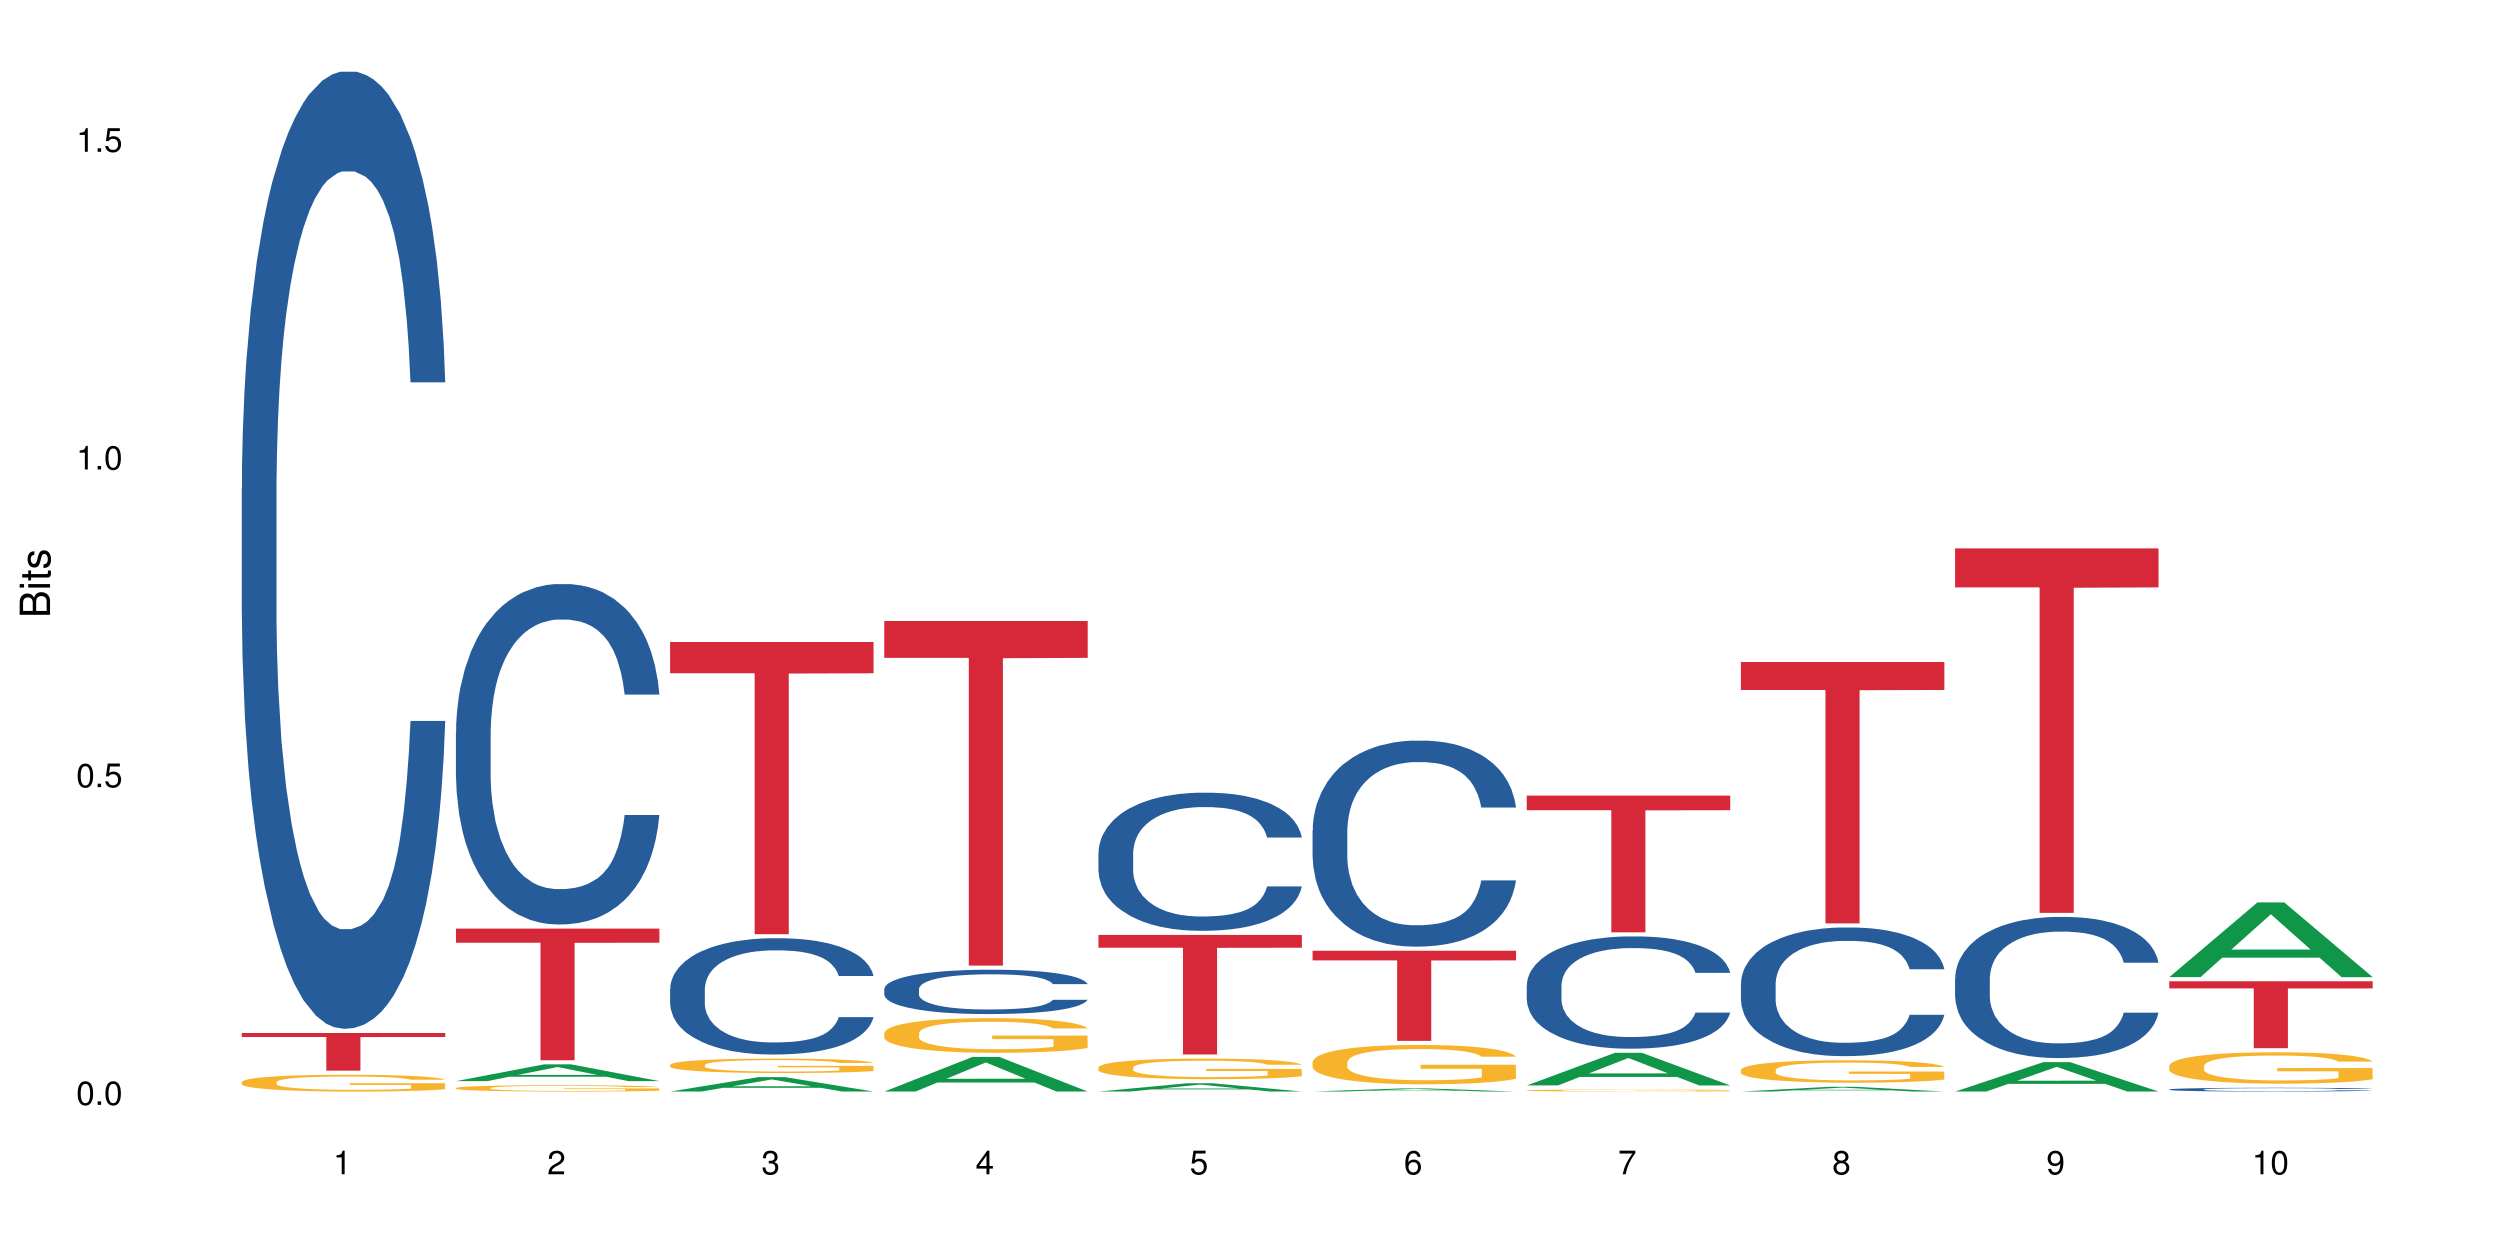 <?xml version="1.0" encoding="UTF-8"?>
<svg xmlns="http://www.w3.org/2000/svg" xmlns:xlink="http://www.w3.org/1999/xlink" width="720pt" height="360pt" viewBox="0 0 720 360" version="1.1">
<defs>
<g>
<symbol overflow="visible" id="glyph0-0">
<path style="stroke:none;" d=""/>
</symbol>
<symbol overflow="visible" id="glyph0-1">
<path style="stroke:none;" d="M 2.641 -6.797 C 2 -6.797 1.422 -6.531 1.078 -6.047 C 0.641 -5.453 0.406 -4.547 0.406 -3.297 C 0.406 -1 1.188 0.219 2.641 0.219 C 4.078 0.219 4.859 -1 4.859 -3.234 C 4.859 -4.562 4.656 -5.438 4.203 -6.047 C 3.844 -6.531 3.281 -6.797 2.641 -6.797 Z M 2.641 -6.047 C 3.547 -6.047 4 -5.125 4 -3.312 C 4 -1.375 3.562 -0.484 2.625 -0.484 C 1.734 -0.484 1.281 -1.422 1.281 -3.281 C 1.281 -5.141 1.734 -6.047 2.641 -6.047 Z M 2.641 -6.047 "/>
</symbol>
<symbol overflow="visible" id="glyph0-2">
<path style="stroke:none;" d="M 1.828 -1 L 0.828 -1 L 0.828 0 L 1.828 0 Z M 1.828 -1 "/>
</symbol>
<symbol overflow="visible" id="glyph0-3">
<path style="stroke:none;" d="M 4.562 -6.797 L 1.062 -6.797 L 0.547 -3.094 L 1.328 -3.094 C 1.719 -3.562 2.047 -3.734 2.578 -3.734 C 3.484 -3.734 4.062 -3.109 4.062 -2.094 C 4.062 -1.125 3.484 -0.531 2.578 -0.531 C 1.828 -0.531 1.375 -0.906 1.188 -1.672 L 0.328 -1.672 C 0.453 -1.109 0.547 -0.844 0.75 -0.594 C 1.125 -0.078 1.828 0.219 2.594 0.219 C 3.969 0.219 4.922 -0.781 4.922 -2.219 C 4.922 -3.562 4.031 -4.484 2.719 -4.484 C 2.25 -4.484 1.859 -4.359 1.469 -4.062 L 1.734 -5.969 L 4.562 -5.969 Z M 4.562 -6.797 "/>
</symbol>
<symbol overflow="visible" id="glyph0-4">
<path style="stroke:none;" d="M 2.484 -4.844 L 2.484 0 L 3.328 0 L 3.328 -6.797 L 2.766 -6.797 C 2.469 -5.75 2.281 -5.609 0.984 -5.453 L 0.984 -4.844 Z M 2.484 -4.844 "/>
</symbol>
<symbol overflow="visible" id="glyph0-5">
<path style="stroke:none;" d="M 4.859 -0.828 L 1.281 -0.828 C 1.359 -1.391 1.672 -1.75 2.5 -2.234 L 3.469 -2.75 C 4.406 -3.266 4.906 -3.969 4.906 -4.812 C 4.906 -5.375 4.672 -5.906 4.266 -6.266 C 3.859 -6.625 3.375 -6.797 2.719 -6.797 C 1.859 -6.797 1.219 -6.5 0.844 -5.922 C 0.609 -5.562 0.5 -5.125 0.484 -4.438 L 1.328 -4.438 C 1.359 -4.906 1.406 -5.188 1.531 -5.406 C 1.75 -5.812 2.188 -6.062 2.703 -6.062 C 3.469 -6.062 4.031 -5.516 4.031 -4.781 C 4.031 -4.25 3.719 -3.797 3.125 -3.438 L 2.234 -2.938 C 0.812 -2.141 0.406 -1.5 0.328 0 L 4.859 0 Z M 4.859 -0.828 "/>
</symbol>
<symbol overflow="visible" id="glyph0-6">
<path style="stroke:none;" d="M 2.125 -3.125 L 2.578 -3.125 C 3.516 -3.125 3.984 -2.703 3.984 -1.891 C 3.984 -1.031 3.469 -0.531 2.578 -0.531 C 1.656 -0.531 1.203 -0.984 1.156 -1.969 L 0.312 -1.969 C 0.344 -1.422 0.438 -1.078 0.609 -0.766 C 0.953 -0.109 1.625 0.219 2.547 0.219 C 3.953 0.219 4.859 -0.609 4.859 -1.906 C 4.859 -2.766 4.516 -3.25 3.703 -3.516 C 4.344 -3.766 4.656 -4.25 4.656 -4.938 C 4.656 -6.109 3.875 -6.797 2.578 -6.797 C 1.203 -6.797 0.484 -6.047 0.453 -4.609 L 1.297 -4.609 C 1.312 -5.016 1.344 -5.25 1.453 -5.453 C 1.641 -5.828 2.062 -6.062 2.594 -6.062 C 3.344 -6.062 3.797 -5.625 3.797 -4.906 C 3.797 -4.422 3.609 -4.141 3.25 -3.984 C 3.016 -3.891 2.719 -3.844 2.125 -3.844 Z M 2.125 -3.125 "/>
</symbol>
<symbol overflow="visible" id="glyph0-7">
<path style="stroke:none;" d="M 3.141 -1.625 L 3.141 0 L 3.984 0 L 3.984 -1.625 L 4.984 -1.625 L 4.984 -2.391 L 3.984 -2.391 L 3.984 -6.797 L 3.359 -6.797 L 0.266 -2.516 L 0.266 -1.625 Z M 3.141 -2.391 L 1 -2.391 L 3.141 -5.359 Z M 3.141 -2.391 "/>
</symbol>
<symbol overflow="visible" id="glyph0-8">
<path style="stroke:none;" d="M 4.781 -5.031 C 4.609 -6.141 3.891 -6.797 2.844 -6.797 C 2.094 -6.797 1.422 -6.438 1.031 -5.828 C 0.609 -5.172 0.406 -4.344 0.406 -3.094 C 0.406 -1.953 0.578 -1.234 0.984 -0.625 C 1.359 -0.078 1.953 0.219 2.703 0.219 C 3.984 0.219 4.922 -0.734 4.922 -2.078 C 4.922 -3.344 4.062 -4.234 2.844 -4.234 C 2.172 -4.234 1.641 -3.969 1.281 -3.469 C 1.281 -5.125 1.828 -6.047 2.797 -6.047 C 3.391 -6.047 3.797 -5.672 3.938 -5.031 Z M 2.734 -3.484 C 3.547 -3.484 4.062 -2.922 4.062 -2 C 4.062 -1.156 3.484 -0.531 2.703 -0.531 C 1.922 -0.531 1.328 -1.188 1.328 -2.047 C 1.328 -2.891 1.906 -3.484 2.734 -3.484 Z M 2.734 -3.484 "/>
</symbol>
<symbol overflow="visible" id="glyph0-9">
<path style="stroke:none;" d="M 4.984 -6.797 L 0.438 -6.797 L 0.438 -5.969 L 4.109 -5.969 C 2.5 -3.656 1.828 -2.234 1.328 0 L 2.219 0 C 2.594 -2.172 3.453 -4.047 4.984 -6.094 Z M 4.984 -6.797 "/>
</symbol>
<symbol overflow="visible" id="glyph0-10">
<path style="stroke:none;" d="M 3.75 -3.578 C 4.453 -4 4.688 -4.344 4.688 -4.984 C 4.688 -6.047 3.844 -6.797 2.641 -6.797 C 1.438 -6.797 0.594 -6.047 0.594 -4.984 C 0.594 -4.359 0.828 -4.016 1.516 -3.578 C 0.734 -3.203 0.359 -2.641 0.359 -1.891 C 0.359 -0.641 1.297 0.219 2.641 0.219 C 3.984 0.219 4.922 -0.641 4.922 -1.875 C 4.922 -2.641 4.531 -3.203 3.75 -3.578 Z M 2.641 -6.047 C 3.359 -6.047 3.812 -5.625 3.812 -4.969 C 3.812 -4.344 3.344 -3.922 2.641 -3.922 C 1.922 -3.922 1.453 -4.344 1.453 -4.984 C 1.453 -5.625 1.922 -6.047 2.641 -6.047 Z M 2.641 -3.203 C 3.484 -3.203 4.062 -2.672 4.062 -1.875 C 4.062 -1.062 3.484 -0.531 2.625 -0.531 C 1.797 -0.531 1.219 -1.078 1.219 -1.875 C 1.219 -2.672 1.797 -3.203 2.641 -3.203 Z M 2.641 -3.203 "/>
</symbol>
<symbol overflow="visible" id="glyph0-11">
<path style="stroke:none;" d="M 0.516 -1.547 C 0.672 -0.438 1.406 0.219 2.438 0.219 C 3.188 0.219 3.859 -0.141 4.266 -0.75 C 4.688 -1.406 4.891 -2.25 4.891 -3.484 C 4.891 -4.625 4.703 -5.359 4.312 -5.953 C 3.938 -6.5 3.344 -6.797 2.594 -6.797 C 1.297 -6.797 0.359 -5.844 0.359 -4.516 C 0.359 -3.25 1.234 -2.344 2.453 -2.344 C 3.094 -2.344 3.562 -2.578 4.016 -3.109 C 4 -1.453 3.469 -0.531 2.5 -0.531 C 1.906 -0.531 1.484 -0.906 1.359 -1.547 Z M 2.578 -6.062 C 3.375 -6.062 3.969 -5.406 3.969 -4.531 C 3.969 -3.688 3.375 -3.094 2.547 -3.094 C 1.734 -3.094 1.234 -3.672 1.234 -4.578 C 1.234 -5.438 1.797 -6.062 2.578 -6.062 Z M 2.578 -6.062 "/>
</symbol>
<symbol overflow="visible" id="glyph1-0">
<path style="stroke:none;" d=""/>
</symbol>
<symbol overflow="visible" id="glyph1-1">
<path style="stroke:none;" d="M 0 -0.953 L 0 -4.891 C 0 -5.719 -0.234 -6.344 -0.734 -6.797 C -1.188 -7.234 -1.812 -7.469 -2.5 -7.469 C -3.547 -7.469 -4.188 -7 -4.625 -5.875 C -4.984 -6.672 -5.641 -7.094 -6.531 -7.094 C -7.156 -7.094 -7.734 -6.859 -8.141 -6.391 C -8.562 -5.938 -8.75 -5.344 -8.75 -4.5 L -8.75 -0.953 Z M -4.984 -2.062 L -7.766 -2.062 L -7.766 -4.219 C -7.766 -4.844 -7.688 -5.203 -7.453 -5.5 C -7.219 -5.812 -6.859 -5.969 -6.375 -5.969 C -5.906 -5.969 -5.531 -5.812 -5.297 -5.5 C -5.062 -5.203 -4.984 -4.844 -4.984 -4.219 Z M -0.984 -2.062 L -4 -2.062 L -4 -4.781 C -4 -5.328 -3.859 -5.688 -3.578 -5.953 C -3.297 -6.219 -2.922 -6.359 -2.484 -6.359 C -2.062 -6.359 -1.688 -6.219 -1.406 -5.953 C -1.109 -5.688 -0.984 -5.328 -0.984 -4.781 Z M -0.984 -2.062 "/>
</symbol>
<symbol overflow="visible" id="glyph1-2">
<path style="stroke:none;" d="M -6.281 -1.797 L -6.281 -0.797 L 0 -0.797 L 0 -1.797 Z M -8.75 -1.797 L -8.75 -0.797 L -7.484 -0.797 L -7.484 -1.797 Z M -8.75 -1.797 "/>
</symbol>
<symbol overflow="visible" id="glyph1-3">
<path style="stroke:none;" d="M -6.281 -3.047 L -6.281 -2.016 L -8.016 -2.016 L -8.016 -1.016 L -6.281 -1.016 L -6.281 -0.172 L -5.469 -0.172 L -5.469 -1.016 L -0.719 -1.016 C -0.078 -1.016 0.281 -1.453 0.281 -2.234 C 0.281 -2.469 0.25 -2.719 0.188 -3.047 L -0.641 -3.047 C -0.609 -2.922 -0.594 -2.766 -0.594 -2.562 C -0.594 -2.141 -0.719 -2.016 -1.156 -2.016 L -5.469 -2.016 L -5.469 -3.047 Z M -6.281 -3.047 "/>
</symbol>
<symbol overflow="visible" id="glyph1-4">
<path style="stroke:none;" d="M -4.531 -5.25 C -5.766 -5.25 -6.469 -4.422 -6.469 -2.969 C -6.469 -1.516 -5.719 -0.562 -4.547 -0.562 C -3.562 -0.562 -3.094 -1.062 -2.734 -2.562 L -2.516 -3.484 C -2.344 -4.188 -2.094 -4.469 -1.625 -4.469 C -1.047 -4.469 -0.641 -3.875 -0.641 -3 C -0.641 -2.453 -0.797 -2 -1.062 -1.75 C -1.25 -1.594 -1.422 -1.531 -1.875 -1.469 L -1.875 -0.406 C -0.422 -0.453 0.281 -1.266 0.281 -2.922 C 0.281 -4.5 -0.5 -5.516 -1.719 -5.516 C -2.656 -5.516 -3.172 -4.984 -3.469 -3.734 L -3.703 -2.766 C -3.891 -1.953 -4.156 -1.609 -4.594 -1.609 C -5.172 -1.609 -5.547 -2.125 -5.547 -2.938 C -5.547 -3.75 -5.203 -4.172 -4.531 -4.203 Z M -4.531 -5.25 "/>
</symbol>
</g>
</defs>
<g id="surface1882">
<rect x="0" y="0" width="720" height="360" style="fill:rgb(100%,100%,100%);fill-opacity:1;stroke:none;"/>
<path style=" stroke:none;fill-rule:nonzero;fill:rgb(14.51%,36.078%,60%);fill-opacity:1;" d="M 69.629 140.602 L 69.699 140.348 L 69.699 134.301 L 69.914 124.727 L 70.414 112.633 L 70.914 104.316 L 72.203 89.449 L 73.988 75.09 L 75.848 64 L 77.203 57.449 L 78.418 52.41 L 81.207 43.09 L 82.992 38.301 L 84.922 34.016 L 87.281 29.734 L 88.996 27.215 L 92.852 23.184 L 95.711 21.418 L 97.926 20.664 L 102.715 20.664 L 105.574 21.672 L 107.645 22.93 L 109.93 24.945 L 111.859 27.215 L 115.219 32.758 L 118.219 39.812 L 119.578 43.844 L 121.723 51.656 L 123.367 59.215 L 124.508 65.766 L 125.797 75.09 L 126.938 86.426 L 127.797 99.277 L 128.223 110.113 L 118.219 110.113 L 117.719 100.031 L 117.148 92.223 L 116.078 81.891 L 115.004 74.586 L 113.504 67.277 L 112.148 62.488 L 110.289 57.703 L 108.645 54.68 L 106.93 52.41 L 105.285 50.898 L 102.141 49.387 L 98.5 49.387 L 97.141 49.891 L 94.355 51.906 L 92.852 53.672 L 90.711 57.199 L 89.207 60.473 L 87.422 65.512 L 86.207 69.797 L 84.707 76.348 L 83.637 82.145 L 82.422 90.457 L 81.707 96.758 L 81.062 103.812 L 80.492 112.129 L 80.062 120.945 L 79.777 130.27 L 79.633 139.34 L 79.633 178.395 L 79.777 187.465 L 80.133 198.047 L 81.062 213.418 L 82.422 226.773 L 83.992 237.355 L 85.492 244.914 L 86.352 248.441 L 87.492 252.473 L 89.281 257.512 L 91.852 262.551 L 93.352 264.566 L 95.641 266.586 L 97.996 267.594 L 101.141 267.594 L 103.93 266.586 L 105.785 265.324 L 107.715 263.309 L 110.359 259.023 L 112.004 254.992 L 113.434 250.207 L 114.504 245.418 L 115.219 241.387 L 116.293 233.578 L 117.148 225.008 L 117.793 216.191 L 118.219 207.625 L 128.223 207.625 L 127.797 217.703 L 127.152 227.527 L 126.508 234.836 L 125.508 243.656 L 124.367 251.465 L 122.723 260.285 L 121.363 266.082 L 119.578 272.379 L 117.934 277.168 L 116.148 281.449 L 113.504 286.488 L 111.789 289.008 L 109.93 291.277 L 107.715 293.293 L 104.93 295.055 L 101.93 296.062 L 99.141 296.316 L 96.141 295.812 L 93.926 294.805 L 90.996 292.535 L 87.352 288 L 84.707 283.215 L 82.633 278.426 L 80.848 273.387 L 78.848 266.586 L 76.273 255.496 L 74.703 246.93 L 73.633 239.875 L 72.418 230.047 L 71.559 221.23 L 70.559 207.121 L 69.844 189.23 L 69.629 175.371 Z M 69.629 140.602 "/>
<path style=" stroke:none;fill-rule:nonzero;fill:rgb(96.863%,70.196%,16.863%);fill-opacity:1;" d="M 69.629 311.605 L 69.699 311.602 L 69.699 311.512 L 69.988 311.312 L 70.703 311.039 L 71.629 310.812 L 72.629 310.637 L 73.273 310.543 L 74.344 310.41 L 75.273 310.312 L 77.633 310.117 L 80.633 309.93 L 82.277 309.852 L 84.137 309.773 L 86.777 309.691 L 87.992 309.66 L 91.711 309.59 L 95.926 309.547 L 100.57 309.531 L 102.715 309.535 L 105.645 309.555 L 109.645 309.602 L 111.934 309.648 L 113.719 309.691 L 115.578 309.75 L 117.863 309.836 L 120.008 309.941 L 121.723 310.051 L 123.438 310.184 L 124.867 310.324 L 126.082 310.477 L 127.152 310.664 L 127.797 310.816 L 128.223 310.973 L 118.293 310.973 L 117.719 310.816 L 117.078 310.699 L 116.004 310.555 L 114.934 310.445 L 113.863 310.363 L 111.859 310.246 L 110.145 310.176 L 108.004 310.117 L 105.93 310.074 L 103.57 310.051 L 102.141 310.039 L 98.355 310.039 L 94.926 310.07 L 92.926 310.105 L 91.496 310.141 L 89.496 310.207 L 88.281 310.262 L 87.566 310.297 L 85.422 310.434 L 83.992 310.559 L 83.207 310.641 L 82.207 310.773 L 81.492 310.895 L 80.707 311.07 L 80.277 311.203 L 79.703 311.504 L 79.633 312.297 L 79.848 312.465 L 80.277 312.648 L 80.848 312.805 L 81.707 312.973 L 82.562 313.102 L 84.062 313.273 L 85.352 313.391 L 86.352 313.465 L 88.281 313.586 L 89.066 313.625 L 90.922 313.703 L 92.852 313.766 L 95.211 313.816 L 96.996 313.844 L 99.855 313.867 L 103.5 313.867 L 107.789 313.84 L 110.504 313.805 L 112.359 313.77 L 113.574 313.738 L 115.078 313.691 L 116.148 313.645 L 117.148 313.598 L 118.363 313.523 L 118.363 312.465 L 100.715 312.461 L 100.715 311.969 L 128.152 311.961 L 128.223 313.691 L 126.723 313.809 L 124.867 313.926 L 123.078 314.012 L 121.223 314.086 L 118.578 314.172 L 116.434 314.227 L 113.148 314.285 L 110.145 314.328 L 107 314.352 L 104.215 314.367 L 100.93 314.371 L 97.996 314.363 L 94.855 314.336 L 92.352 314.301 L 90.066 314.254 L 87.781 314.199 L 84.922 314.105 L 83.062 314.031 L 81.133 313.938 L 79.203 313.828 L 77.488 313.707 L 76.348 313.613 L 75.203 313.508 L 73.988 313.375 L 72.844 313.227 L 71.988 313.09 L 71.203 312.934 L 70.629 312.789 L 70.059 312.59 L 69.773 312.43 L 69.629 312.293 Z M 69.629 311.605 "/>
<path style=" stroke:none;fill-rule:nonzero;fill:rgb(83.922%,15.686%,22.353%);fill-opacity:1;" d="M 69.629 297.496 L 128.223 297.496 L 128.223 298.656 L 103.805 298.668 L 103.805 308.352 L 93.98 308.352 L 93.98 298.68 L 93.836 298.656 L 69.629 298.656 Z M 69.629 297.496 "/>
<path style=" stroke:none;fill-rule:nonzero;fill:rgb(6.275%,58.824%,28.235%);fill-opacity:1;" d="M 131.309 311.359 L 131.371 311.355 L 156.727 306.531 L 164.426 306.531 L 189.902 311.363 L 180.953 311.363 L 174.566 310.102 L 146.582 310.102 L 140.324 311.359 L 131.309 311.359 L 149.273 309.582 L 172 309.574 L 160.668 307.32 L 160.543 307.316 L 160.418 307.328 L 149.211 309.574 L 149.273 309.582 Z M 131.309 311.359 "/>
<path style=" stroke:none;fill-rule:nonzero;fill:rgb(14.51%,36.078%,60%);fill-opacity:1;" d="M 131.309 210.883 L 131.379 210.793 L 131.379 208.641 L 131.594 205.234 L 132.094 200.934 L 132.594 197.977 L 133.883 192.691 L 135.668 187.582 L 137.523 183.637 L 138.883 181.309 L 140.098 179.516 L 142.883 176.199 L 144.672 174.496 L 146.602 172.973 L 148.957 171.449 L 150.672 170.555 L 154.531 169.121 L 157.391 168.492 L 159.605 168.223 L 164.395 168.223 L 167.25 168.582 L 169.324 169.031 L 171.609 169.746 L 173.539 170.555 L 176.898 172.527 L 179.898 175.035 L 181.258 176.469 L 183.402 179.246 L 185.043 181.938 L 186.188 184.266 L 187.473 187.582 L 188.617 191.613 L 189.477 196.184 L 189.902 200.039 L 179.898 200.039 L 179.398 196.453 L 178.828 193.676 L 177.758 190 L 176.684 187.402 L 175.184 184.805 L 173.824 183.102 L 171.969 181.398 L 170.324 180.324 L 168.609 179.516 L 166.965 178.977 L 163.82 178.441 L 160.176 178.441 L 158.82 178.621 L 156.031 179.336 L 154.531 179.965 L 152.387 181.219 L 150.887 182.383 L 149.102 184.176 L 147.887 185.699 L 146.387 188.031 L 145.312 190.09 L 144.098 193.047 L 143.387 195.289 L 142.742 197.797 L 142.172 200.754 L 141.742 203.891 L 141.457 207.207 L 141.312 210.434 L 141.312 224.324 L 141.457 227.551 L 141.812 231.312 L 142.742 236.781 L 144.098 241.531 L 145.672 245.293 L 147.172 247.984 L 148.031 249.238 L 149.172 250.672 L 150.961 252.465 L 153.531 254.254 L 155.031 254.973 L 157.32 255.691 L 159.676 256.047 L 162.82 256.047 L 165.609 255.691 L 167.465 255.242 L 169.395 254.523 L 172.039 253 L 173.684 251.566 L 175.113 249.863 L 176.184 248.16 L 176.898 246.727 L 177.969 243.949 L 178.828 240.902 L 179.473 237.766 L 179.898 234.719 L 189.902 234.719 L 189.477 238.305 L 188.832 241.801 L 188.188 244.398 L 187.188 247.535 L 186.047 250.312 L 184.402 253.449 L 183.043 255.512 L 181.258 257.75 L 179.613 259.453 L 177.828 260.977 L 175.184 262.77 L 173.469 263.664 L 171.609 264.473 L 169.395 265.188 L 166.609 265.816 L 163.605 266.176 L 160.82 266.266 L 157.82 266.086 L 155.605 265.727 L 152.676 264.922 L 149.031 263.309 L 146.387 261.605 L 144.312 259.902 L 142.527 258.109 L 140.527 255.691 L 137.953 251.746 L 136.383 248.699 L 135.309 246.191 L 134.094 242.695 L 133.238 239.559 L 132.238 234.539 L 131.523 228.176 L 131.309 223.25 Z M 131.309 210.883 "/>
<path style=" stroke:none;fill-rule:nonzero;fill:rgb(96.863%,70.196%,16.863%);fill-opacity:1;" d="M 131.309 313.324 L 131.379 313.324 L 131.379 313.293 L 131.664 313.215 L 132.379 313.113 L 133.309 313.027 L 134.309 312.961 L 134.953 312.926 L 136.023 312.875 L 136.953 312.84 L 139.312 312.766 L 142.312 312.695 L 143.957 312.664 L 145.812 312.637 L 148.457 312.605 L 149.672 312.594 L 153.391 312.566 L 157.605 312.547 L 162.25 312.543 L 164.395 312.547 L 167.324 312.551 L 171.324 312.57 L 173.613 312.586 L 175.398 312.605 L 177.254 312.625 L 179.543 312.66 L 181.688 312.699 L 183.402 312.738 L 185.117 312.789 L 186.547 312.844 L 187.762 312.902 L 188.832 312.973 L 189.477 313.027 L 189.902 313.086 L 179.973 313.086 L 179.398 313.027 L 178.758 312.984 L 177.684 312.93 L 176.613 312.891 L 175.539 312.855 L 173.539 312.812 L 171.824 312.789 L 169.68 312.766 L 167.609 312.75 L 165.25 312.738 L 163.82 312.734 L 160.035 312.734 L 156.605 312.746 L 154.605 312.762 L 153.176 312.773 L 151.172 312.801 L 149.957 312.82 L 149.246 312.832 L 147.102 312.883 L 145.672 312.93 L 144.887 312.961 L 143.887 313.012 L 143.172 313.059 L 142.383 313.125 L 141.957 313.176 L 141.383 313.289 L 141.312 313.59 L 141.527 313.652 L 141.957 313.719 L 142.527 313.781 L 143.387 313.844 L 144.242 313.891 L 145.742 313.957 L 147.027 314 L 148.031 314.027 L 149.957 314.074 L 150.746 314.09 L 152.602 314.117 L 154.531 314.141 L 156.891 314.16 L 158.676 314.172 L 161.535 314.18 L 165.18 314.18 L 169.469 314.172 L 172.184 314.156 L 174.039 314.145 L 175.254 314.133 L 176.754 314.113 L 177.828 314.098 L 178.828 314.078 L 180.043 314.051 L 180.043 313.652 L 162.391 313.648 L 162.391 313.465 L 189.832 313.461 L 189.902 314.113 L 188.402 314.16 L 186.547 314.203 L 184.758 314.234 L 182.902 314.266 L 180.258 314.297 L 178.113 314.316 L 174.824 314.34 L 171.824 314.355 L 168.68 314.363 L 165.895 314.367 L 162.605 314.371 L 159.676 314.367 L 156.531 314.355 L 154.031 314.344 L 151.746 314.328 L 149.457 314.305 L 146.602 314.27 L 144.742 314.242 L 142.812 314.207 L 140.883 314.164 L 139.168 314.121 L 138.027 314.086 L 136.883 314.047 L 135.668 313.996 L 134.523 313.938 L 133.668 313.887 L 132.879 313.828 L 132.309 313.773 L 131.738 313.699 L 131.453 313.637 L 131.309 313.586 Z M 131.309 313.324 "/>
<path style=" stroke:none;fill-rule:nonzero;fill:rgb(83.922%,15.686%,22.353%);fill-opacity:1;" d="M 131.309 267.445 L 189.902 267.445 L 189.902 271.5 L 165.484 271.535 L 165.484 305.352 L 155.656 305.352 L 155.656 271.574 L 155.516 271.5 L 131.309 271.5 Z M 131.309 267.445 "/>
<path style=" stroke:none;fill-rule:nonzero;fill:rgb(6.275%,58.824%,28.235%);fill-opacity:1;" d="M 192.988 314.367 L 193.051 314.363 L 218.402 310.219 L 226.105 310.219 L 251.582 314.371 L 242.629 314.371 L 236.246 313.285 L 208.262 313.285 L 202.004 314.367 L 192.988 314.367 L 210.953 312.84 L 233.68 312.836 L 222.348 310.895 L 222.223 310.891 L 222.098 310.902 L 210.891 312.836 L 210.953 312.84 Z M 192.988 314.367 "/>
<path style=" stroke:none;fill-rule:nonzero;fill:rgb(14.51%,36.078%,60%);fill-opacity:1;" d="M 192.988 284.789 L 193.059 284.762 L 193.059 284.027 L 193.273 282.863 L 193.773 281.395 L 194.273 280.383 L 195.559 278.578 L 197.348 276.832 L 199.203 275.488 L 200.562 274.691 L 201.777 274.078 L 204.562 272.945 L 206.352 272.363 L 208.281 271.844 L 210.637 271.324 L 212.352 271.02 L 216.211 270.527 L 219.07 270.312 L 221.285 270.223 L 226.074 270.223 L 228.93 270.344 L 231.004 270.496 L 233.289 270.742 L 235.219 271.02 L 238.578 271.691 L 241.578 272.547 L 242.938 273.039 L 245.082 273.988 L 246.723 274.906 L 247.867 275.699 L 249.152 276.832 L 250.297 278.211 L 251.152 279.77 L 251.582 281.086 L 241.578 281.086 L 241.078 279.863 L 240.508 278.914 L 239.434 277.66 L 238.363 276.773 L 236.863 275.883 L 235.504 275.305 L 233.648 274.723 L 232.004 274.355 L 230.289 274.078 L 228.645 273.895 L 225.5 273.711 L 221.855 273.711 L 220.5 273.773 L 217.711 274.016 L 216.211 274.23 L 214.066 274.66 L 212.566 275.059 L 210.781 275.672 L 209.566 276.191 L 208.066 276.984 L 206.992 277.691 L 205.777 278.699 L 205.062 279.465 L 204.422 280.32 L 203.848 281.332 L 203.422 282.402 L 203.133 283.535 L 202.992 284.637 L 202.992 289.383 L 203.133 290.484 L 203.492 291.77 L 204.422 293.637 L 205.777 295.258 L 207.352 296.543 L 208.852 297.461 L 209.707 297.891 L 210.852 298.379 L 212.637 298.992 L 215.211 299.605 L 216.711 299.848 L 219 300.094 L 221.355 300.215 L 224.5 300.215 L 227.289 300.094 L 229.145 299.941 L 231.074 299.695 L 233.719 299.176 L 235.363 298.688 L 236.793 298.105 L 237.863 297.523 L 238.578 297.031 L 239.648 296.086 L 240.508 295.043 L 241.148 293.973 L 241.578 292.934 L 251.582 292.934 L 251.152 294.156 L 250.512 295.352 L 249.867 296.238 L 248.867 297.309 L 247.723 298.258 L 246.082 299.328 L 244.723 300.031 L 242.938 300.797 L 241.293 301.379 L 239.508 301.898 L 236.863 302.512 L 235.148 302.816 L 233.289 303.094 L 231.074 303.34 L 228.289 303.551 L 225.285 303.676 L 222.5 303.707 L 219.5 303.645 L 217.285 303.523 L 214.352 303.246 L 210.711 302.695 L 208.066 302.113 L 205.992 301.531 L 204.207 300.922 L 202.207 300.094 L 199.633 298.746 L 198.062 297.707 L 196.988 296.848 L 195.773 295.656 L 194.918 294.586 L 193.918 292.871 L 193.203 290.699 L 192.988 289.016 Z M 192.988 284.789 "/>
<path style=" stroke:none;fill-rule:nonzero;fill:rgb(96.863%,70.196%,16.863%);fill-opacity:1;" d="M 192.988 306.664 L 193.059 306.66 L 193.059 306.586 L 193.344 306.414 L 194.059 306.18 L 194.988 305.984 L 195.988 305.832 L 196.633 305.754 L 197.703 305.641 L 198.633 305.555 L 200.992 305.387 L 203.992 305.227 L 205.637 305.156 L 207.492 305.094 L 210.137 305.02 L 211.352 304.996 L 215.066 304.934 L 219.285 304.895 L 223.93 304.887 L 226.074 304.887 L 229.004 304.902 L 233.004 304.945 L 235.289 304.984 L 237.078 305.02 L 238.934 305.07 L 241.223 305.148 L 243.367 305.238 L 245.082 305.328 L 246.797 305.441 L 248.223 305.562 L 249.438 305.695 L 250.512 305.855 L 251.152 305.988 L 251.582 306.121 L 241.648 306.121 L 241.078 305.988 L 240.434 305.887 L 239.363 305.762 L 238.293 305.672 L 237.219 305.598 L 235.219 305.5 L 233.504 305.438 L 231.359 305.387 L 229.289 305.352 L 226.93 305.328 L 225.5 305.32 L 221.715 305.32 L 218.285 305.348 L 216.281 305.379 L 214.855 305.41 L 212.852 305.465 L 211.637 305.512 L 210.922 305.539 L 208.781 305.66 L 207.352 305.766 L 206.566 305.836 L 205.562 305.949 L 204.852 306.055 L 204.062 306.203 L 203.637 306.32 L 203.062 306.578 L 202.992 307.258 L 203.207 307.402 L 203.637 307.559 L 204.207 307.695 L 205.062 307.84 L 205.922 307.949 L 207.422 308.098 L 208.707 308.195 L 209.707 308.262 L 211.637 308.363 L 212.426 308.398 L 214.281 308.465 L 216.211 308.52 L 218.57 308.562 L 220.355 308.586 L 223.215 308.605 L 226.859 308.605 L 231.145 308.582 L 233.863 308.551 L 235.719 308.523 L 236.934 308.496 L 238.434 308.453 L 239.508 308.414 L 240.508 308.375 L 241.723 308.309 L 241.723 307.402 L 224.07 307.398 L 224.07 306.977 L 251.512 306.973 L 251.582 308.453 L 250.082 308.555 L 248.223 308.656 L 246.438 308.73 L 244.578 308.797 L 241.938 308.867 L 239.793 308.914 L 236.504 308.965 L 233.504 309 L 230.359 309.023 L 227.574 309.035 L 224.285 309.039 L 221.355 309.031 L 218.211 309.008 L 215.711 308.977 L 213.426 308.938 L 211.137 308.891 L 208.281 308.809 L 206.422 308.746 L 204.492 308.668 L 202.562 308.57 L 200.848 308.469 L 199.703 308.391 L 198.562 308.297 L 197.348 308.184 L 196.203 308.055 L 195.348 307.938 L 194.559 307.805 L 193.988 307.68 L 193.418 307.508 L 193.129 307.371 L 192.988 307.254 Z M 192.988 306.664 "/>
<path style=" stroke:none;fill-rule:nonzero;fill:rgb(83.922%,15.686%,22.353%);fill-opacity:1;" d="M 192.988 184.898 L 251.582 184.898 L 251.582 193.906 L 227.164 193.984 L 227.164 269.043 L 217.336 269.043 L 217.336 194.062 L 217.195 193.906 L 192.988 193.906 Z M 192.988 184.898 "/>
<path style=" stroke:none;fill-rule:nonzero;fill:rgb(6.275%,58.824%,28.235%);fill-opacity:1;" d="M 254.668 314.359 L 254.73 314.352 L 280.082 304.391 L 287.781 304.391 L 313.262 314.371 L 304.309 314.371 L 297.926 311.766 L 269.941 311.766 L 263.68 314.359 L 254.668 314.359 L 272.633 310.688 L 295.359 310.68 L 284.027 306.02 L 283.902 306.012 L 283.777 306.039 L 272.57 310.68 L 272.633 310.688 Z M 254.668 314.359 "/>
<path style=" stroke:none;fill-rule:nonzero;fill:rgb(14.51%,36.078%,60%);fill-opacity:1;" d="M 254.668 284.836 L 254.738 284.824 L 254.738 284.547 L 254.953 284.102 L 255.453 283.543 L 255.953 283.156 L 257.238 282.469 L 259.027 281.801 L 260.883 281.289 L 262.242 280.984 L 263.457 280.754 L 266.242 280.32 L 268.031 280.098 L 269.957 279.898 L 272.316 279.703 L 274.031 279.586 L 277.891 279.398 L 280.75 279.316 L 282.965 279.281 L 287.75 279.281 L 290.609 279.328 L 292.684 279.387 L 294.969 279.48 L 296.898 279.586 L 300.258 279.84 L 303.258 280.168 L 304.617 280.355 L 306.758 280.719 L 308.402 281.066 L 309.547 281.371 L 310.832 281.801 L 311.977 282.328 L 312.832 282.922 L 313.262 283.426 L 303.258 283.426 L 302.758 282.957 L 302.188 282.598 L 301.113 282.117 L 300.043 281.781 L 298.543 281.441 L 297.184 281.219 L 295.328 280.996 L 293.684 280.855 L 291.969 280.754 L 290.324 280.684 L 287.18 280.613 L 283.535 280.613 L 282.18 280.637 L 279.391 280.73 L 277.891 280.809 L 275.746 280.973 L 274.246 281.125 L 272.461 281.359 L 271.246 281.559 L 269.746 281.859 L 268.672 282.129 L 267.457 282.516 L 266.742 282.805 L 266.102 283.133 L 265.527 283.52 L 265.102 283.926 L 264.812 284.359 L 264.672 284.777 L 264.672 286.59 L 264.812 287.008 L 265.172 287.5 L 266.102 288.211 L 267.457 288.828 L 269.031 289.32 L 270.531 289.672 L 271.387 289.832 L 272.531 290.02 L 274.316 290.254 L 276.891 290.488 L 278.391 290.582 L 280.676 290.676 L 283.035 290.719 L 286.18 290.719 L 288.965 290.676 L 290.824 290.617 L 292.754 290.523 L 295.398 290.324 L 297.043 290.137 L 298.469 289.914 L 299.543 289.695 L 300.258 289.508 L 301.328 289.145 L 302.188 288.746 L 302.828 288.34 L 303.258 287.941 L 313.262 287.941 L 312.832 288.41 L 312.191 288.863 L 311.547 289.203 L 310.547 289.613 L 309.402 289.973 L 307.762 290.383 L 306.402 290.652 L 304.617 290.941 L 302.973 291.164 L 301.188 291.363 L 298.543 291.598 L 296.828 291.711 L 294.969 291.816 L 292.754 291.91 L 289.969 291.992 L 286.965 292.039 L 284.18 292.051 L 281.176 292.027 L 278.961 291.98 L 276.031 291.875 L 272.387 291.668 L 269.746 291.445 L 267.672 291.223 L 265.887 290.988 L 263.887 290.676 L 261.312 290.16 L 259.742 289.762 L 258.668 289.438 L 257.453 288.98 L 256.598 288.574 L 255.598 287.918 L 254.883 287.09 L 254.668 286.449 Z M 254.668 284.836 "/>
<path style=" stroke:none;fill-rule:nonzero;fill:rgb(96.863%,70.196%,16.863%);fill-opacity:1;" d="M 254.668 297.504 L 254.738 297.496 L 254.738 297.312 L 255.023 296.902 L 255.738 296.34 L 256.668 295.875 L 257.668 295.508 L 258.312 295.316 L 259.383 295.043 L 260.312 294.844 L 262.672 294.434 L 265.672 294.051 L 267.316 293.887 L 269.172 293.73 L 271.816 293.559 L 273.031 293.496 L 276.746 293.348 L 280.965 293.258 L 285.609 293.23 L 287.75 293.238 L 290.68 293.277 L 294.684 293.375 L 296.969 293.469 L 298.758 293.559 L 300.613 293.676 L 302.902 293.859 L 305.043 294.078 L 306.758 294.297 L 308.473 294.57 L 309.902 294.863 L 311.117 295.18 L 312.191 295.562 L 312.832 295.883 L 313.262 296.203 L 303.328 296.203 L 302.758 295.883 L 302.113 295.637 L 301.043 295.336 L 299.973 295.117 L 298.898 294.945 L 296.898 294.707 L 295.184 294.562 L 293.039 294.434 L 290.969 294.352 L 288.609 294.297 L 287.18 294.277 L 283.395 294.277 L 279.961 294.344 L 277.961 294.414 L 276.531 294.488 L 274.531 294.625 L 273.316 294.734 L 272.602 294.809 L 270.457 295.09 L 269.031 295.344 L 268.242 295.52 L 267.242 295.793 L 266.527 296.039 L 265.742 296.402 L 265.312 296.676 L 264.742 297.297 L 264.672 298.938 L 264.887 299.281 L 265.312 299.656 L 265.887 299.984 L 266.742 300.332 L 267.602 300.594 L 269.102 300.949 L 270.387 301.188 L 271.387 301.344 L 273.316 301.59 L 274.102 301.672 L 275.961 301.836 L 277.891 301.961 L 280.25 302.07 L 282.035 302.125 L 284.895 302.172 L 288.539 302.172 L 292.824 302.117 L 295.539 302.043 L 297.398 301.973 L 298.613 301.906 L 300.113 301.809 L 301.188 301.715 L 302.188 301.617 L 303.402 301.461 L 303.402 299.281 L 285.75 299.273 L 285.75 298.254 L 313.191 298.242 L 313.262 301.809 L 311.762 302.055 L 309.902 302.289 L 308.117 302.473 L 306.258 302.629 L 303.617 302.801 L 301.473 302.91 L 298.184 303.039 L 295.184 303.121 L 292.039 303.176 L 289.254 303.203 L 285.965 303.211 L 283.035 303.191 L 279.891 303.137 L 277.391 303.066 L 275.105 302.973 L 272.816 302.855 L 269.957 302.664 L 268.102 302.508 L 266.172 302.316 L 264.242 302.09 L 262.527 301.844 L 261.383 301.652 L 260.242 301.434 L 259.027 301.16 L 257.883 300.852 L 257.023 300.566 L 256.238 300.25 L 255.668 299.949 L 255.094 299.539 L 254.809 299.211 L 254.668 298.926 Z M 254.668 297.504 "/>
<path style=" stroke:none;fill-rule:nonzero;fill:rgb(83.922%,15.686%,22.353%);fill-opacity:1;" d="M 254.668 178.844 L 313.262 178.844 L 313.262 189.469 L 288.84 189.562 L 288.84 278.102 L 279.016 278.102 L 279.016 189.656 L 278.875 189.469 L 254.668 189.469 Z M 254.668 178.844 "/>
<path style=" stroke:none;fill-rule:nonzero;fill:rgb(6.275%,58.824%,28.235%);fill-opacity:1;" d="M 316.348 314.367 L 316.41 314.367 L 341.762 311.988 L 349.461 311.988 L 374.941 314.371 L 365.988 314.371 L 359.605 313.75 L 331.621 313.75 L 325.359 314.367 L 316.348 314.367 L 334.312 313.492 L 357.039 313.488 L 345.707 312.379 L 345.582 312.375 L 345.457 312.383 L 334.25 313.488 L 334.312 313.492 Z M 316.348 314.367 "/>
<path style=" stroke:none;fill-rule:nonzero;fill:rgb(14.51%,36.078%,60%);fill-opacity:1;" d="M 316.348 245.617 L 316.418 245.582 L 316.418 244.707 L 316.633 243.328 L 317.133 241.582 L 317.633 240.383 L 318.918 238.238 L 320.703 236.164 L 322.562 234.566 L 323.922 233.621 L 325.137 232.895 L 327.922 231.547 L 329.707 230.859 L 331.637 230.238 L 333.996 229.621 L 335.711 229.258 L 339.57 228.676 L 342.43 228.422 L 344.645 228.312 L 349.43 228.312 L 352.289 228.457 L 354.363 228.641 L 356.648 228.93 L 358.578 229.258 L 361.938 230.059 L 364.938 231.078 L 366.293 231.656 L 368.438 232.785 L 370.082 233.875 L 371.227 234.82 L 372.512 236.164 L 373.656 237.801 L 374.512 239.656 L 374.941 241.219 L 364.938 241.219 L 364.438 239.766 L 363.867 238.637 L 362.793 237.148 L 361.723 236.094 L 360.223 235.039 L 358.863 234.348 L 357.004 233.656 L 355.363 233.223 L 353.648 232.895 L 352.004 232.676 L 348.859 232.457 L 345.215 232.457 L 343.855 232.531 L 341.07 232.82 L 339.57 233.074 L 337.426 233.586 L 335.926 234.059 L 334.141 234.785 L 332.926 235.402 L 331.422 236.348 L 330.352 237.184 L 329.137 238.383 L 328.422 239.293 L 327.777 240.309 L 327.207 241.508 L 326.777 242.781 L 326.492 244.125 L 326.352 245.434 L 326.352 251.07 L 326.492 252.379 L 326.852 253.906 L 327.777 256.121 L 329.137 258.051 L 330.707 259.574 L 332.211 260.668 L 333.066 261.176 L 334.211 261.758 L 335.996 262.484 L 338.57 263.211 L 340.07 263.5 L 342.355 263.793 L 344.715 263.938 L 347.859 263.938 L 350.645 263.793 L 352.504 263.609 L 354.434 263.32 L 357.078 262.703 L 358.719 262.121 L 360.148 261.43 L 361.223 260.738 L 361.938 260.156 L 363.008 259.031 L 363.867 257.793 L 364.508 256.523 L 364.938 255.285 L 374.941 255.285 L 374.512 256.738 L 373.871 258.156 L 373.227 259.211 L 372.227 260.484 L 371.082 261.609 L 369.438 262.883 L 368.082 263.719 L 366.293 264.629 L 364.652 265.32 L 362.863 265.938 L 360.223 266.664 L 358.508 267.027 L 356.648 267.355 L 354.434 267.645 L 351.645 267.898 L 348.645 268.047 L 345.859 268.082 L 342.855 268.008 L 340.641 267.863 L 337.711 267.535 L 334.066 266.883 L 331.422 266.191 L 329.352 265.5 L 327.566 264.773 L 325.562 263.793 L 322.992 262.191 L 321.418 260.957 L 320.348 259.938 L 319.133 258.52 L 318.273 257.25 L 317.273 255.215 L 316.559 252.633 L 316.348 250.633 Z M 316.348 245.617 "/>
<path style=" stroke:none;fill-rule:nonzero;fill:rgb(96.863%,70.196%,16.863%);fill-opacity:1;" d="M 316.348 307.414 L 316.418 307.406 L 316.418 307.301 L 316.703 307.055 L 317.418 306.719 L 318.348 306.441 L 319.348 306.227 L 319.992 306.109 L 321.062 305.949 L 321.992 305.828 L 324.348 305.586 L 327.352 305.355 L 328.992 305.258 L 330.852 305.168 L 333.496 305.062 L 334.711 305.027 L 338.426 304.938 L 342.641 304.883 L 347.289 304.867 L 349.43 304.875 L 352.359 304.895 L 356.363 304.953 L 358.648 305.008 L 360.434 305.062 L 362.293 305.133 L 364.578 305.242 L 366.723 305.371 L 368.438 305.504 L 370.152 305.664 L 371.582 305.84 L 372.797 306.031 L 373.871 306.258 L 374.512 306.445 L 374.941 306.637 L 365.008 306.637 L 364.438 306.445 L 363.793 306.301 L 362.723 306.121 L 361.648 305.992 L 360.578 305.887 L 358.578 305.746 L 356.863 305.66 L 354.719 305.586 L 352.645 305.535 L 350.289 305.504 L 348.859 305.492 L 345.07 305.492 L 341.641 305.531 L 339.641 305.574 L 338.211 305.617 L 336.211 305.699 L 334.996 305.762 L 334.281 305.809 L 332.137 305.977 L 330.707 306.129 L 329.922 306.23 L 328.922 306.395 L 328.207 306.539 L 327.422 306.758 L 326.992 306.918 L 326.422 307.289 L 326.352 308.266 L 326.562 308.473 L 326.992 308.695 L 327.566 308.891 L 328.422 309.094 L 329.281 309.254 L 330.781 309.465 L 332.066 309.605 L 333.066 309.699 L 334.996 309.844 L 335.781 309.895 L 337.641 309.992 L 339.57 310.066 L 341.93 310.133 L 343.715 310.164 L 346.574 310.191 L 350.219 310.191 L 354.504 310.16 L 357.219 310.117 L 359.078 310.07 L 360.293 310.035 L 361.793 309.973 L 362.863 309.922 L 363.867 309.859 L 365.078 309.77 L 365.078 308.473 L 347.43 308.465 L 347.43 307.859 L 374.871 307.852 L 374.941 309.973 L 373.441 310.121 L 371.582 310.262 L 369.797 310.371 L 367.938 310.461 L 365.293 310.566 L 363.152 310.633 L 359.863 310.707 L 356.863 310.754 L 353.719 310.789 L 350.93 310.805 L 347.645 310.809 L 344.715 310.801 L 341.57 310.766 L 339.07 310.723 L 336.781 310.668 L 334.496 310.598 L 331.637 310.484 L 329.781 310.391 L 327.852 310.277 L 325.922 310.141 L 324.207 309.996 L 323.062 309.883 L 321.918 309.75 L 320.703 309.59 L 319.562 309.406 L 318.703 309.238 L 317.918 309.047 L 317.348 308.867 L 316.773 308.625 L 316.488 308.43 L 316.348 308.258 Z M 316.348 307.414 "/>
<path style=" stroke:none;fill-rule:nonzero;fill:rgb(83.922%,15.686%,22.353%);fill-opacity:1;" d="M 316.348 269.262 L 374.941 269.262 L 374.941 272.945 L 350.52 272.98 L 350.52 303.688 L 340.695 303.688 L 340.695 273.012 L 340.555 272.945 L 316.348 272.945 Z M 316.348 269.262 "/>
<path style=" stroke:none;fill-rule:nonzero;fill:rgb(6.275%,58.824%,28.235%);fill-opacity:1;" d="M 378.023 314.371 L 378.086 314.367 L 403.441 313.465 L 411.141 313.465 L 436.621 314.371 L 427.668 314.371 L 421.281 314.133 L 393.301 314.133 L 387.039 314.371 L 378.023 314.371 L 395.992 314.035 L 418.715 314.035 L 407.387 313.613 L 407.262 313.609 L 407.137 313.613 L 395.93 314.035 L 395.992 314.035 Z M 378.023 314.371 "/>
<path style=" stroke:none;fill-rule:nonzero;fill:rgb(14.51%,36.078%,60%);fill-opacity:1;" d="M 378.023 239.129 L 378.098 239.074 L 378.098 237.773 L 378.312 235.711 L 378.812 233.109 L 379.312 231.32 L 380.598 228.117 L 382.383 225.027 L 384.242 222.641 L 385.602 221.23 L 386.812 220.148 L 389.602 218.141 L 391.387 217.109 L 393.316 216.188 L 395.676 215.266 L 397.391 214.723 L 401.25 213.855 L 404.105 213.477 L 406.324 213.312 L 411.109 213.312 L 413.969 213.531 L 416.039 213.801 L 418.328 214.234 L 420.258 214.723 L 423.613 215.918 L 426.617 217.434 L 427.973 218.305 L 430.117 219.984 L 431.762 221.609 L 432.906 223.02 L 434.191 225.027 L 435.336 227.469 L 436.191 230.234 L 436.621 232.566 L 426.617 232.566 L 426.117 230.398 L 425.543 228.715 L 424.473 226.492 L 423.402 224.918 L 421.898 223.348 L 420.543 222.316 L 418.684 221.285 L 417.039 220.637 L 415.324 220.148 L 413.684 219.82 L 410.539 219.496 L 406.895 219.496 L 405.535 219.605 L 402.75 220.039 L 401.25 220.418 L 399.105 221.176 L 397.605 221.883 L 395.816 222.969 L 394.602 223.891 L 393.102 225.301 L 392.031 226.547 L 390.816 228.336 L 390.102 229.691 L 389.457 231.211 L 388.887 233 L 388.457 234.898 L 388.172 236.902 L 388.027 238.855 L 388.027 247.262 L 388.172 249.215 L 388.531 251.492 L 389.457 254.801 L 390.816 257.676 L 392.387 259.953 L 393.891 261.578 L 394.746 262.34 L 395.891 263.207 L 397.676 264.289 L 400.25 265.375 L 401.75 265.809 L 404.035 266.242 L 406.395 266.461 L 409.539 266.461 L 412.324 266.242 L 414.184 265.973 L 416.113 265.539 L 418.758 264.617 L 420.398 263.746 L 421.828 262.719 L 422.902 261.688 L 423.613 260.82 L 424.688 259.137 L 425.543 257.293 L 426.188 255.398 L 426.617 253.551 L 436.621 253.551 L 436.191 255.723 L 435.547 257.836 L 434.906 259.41 L 433.906 261.309 L 432.762 262.988 L 431.117 264.887 L 429.762 266.133 L 427.973 267.488 L 426.332 268.52 L 424.543 269.441 L 421.898 270.527 L 420.184 271.07 L 418.328 271.559 L 416.113 271.992 L 413.324 272.371 L 410.324 272.586 L 407.539 272.641 L 404.535 272.531 L 402.32 272.316 L 399.391 271.828 L 395.746 270.852 L 393.102 269.82 L 391.031 268.793 L 389.242 267.707 L 387.242 266.242 L 384.672 263.855 L 383.098 262.012 L 382.027 260.492 L 380.812 258.379 L 379.953 256.48 L 378.953 253.445 L 378.238 249.594 L 378.023 246.609 Z M 378.023 239.129 "/>
<path style=" stroke:none;fill-rule:nonzero;fill:rgb(96.863%,70.196%,16.863%);fill-opacity:1;" d="M 378.023 305.801 L 378.098 305.793 L 378.098 305.586 L 378.383 305.117 L 379.098 304.477 L 380.027 303.949 L 381.027 303.535 L 381.668 303.316 L 382.742 303.004 L 383.672 302.777 L 386.027 302.312 L 389.031 301.879 L 390.672 301.691 L 392.531 301.516 L 395.176 301.316 L 396.391 301.246 L 400.105 301.078 L 404.32 300.977 L 408.965 300.945 L 411.109 300.957 L 414.039 300.996 L 418.043 301.109 L 420.328 301.215 L 422.113 301.316 L 423.973 301.453 L 426.258 301.66 L 428.402 301.906 L 430.117 302.156 L 431.832 302.469 L 433.262 302.797 L 434.477 303.16 L 435.547 303.598 L 436.191 303.957 L 436.621 304.32 L 426.688 304.32 L 426.117 303.957 L 425.473 303.68 L 424.402 303.336 L 423.328 303.09 L 422.258 302.891 L 420.258 302.621 L 418.543 302.457 L 416.398 302.312 L 414.324 302.219 L 411.969 302.156 L 410.539 302.137 L 406.75 302.137 L 403.32 302.207 L 401.32 302.293 L 399.891 302.375 L 397.891 302.531 L 396.676 302.652 L 395.961 302.738 L 393.816 303.059 L 392.387 303.348 L 391.602 303.543 L 390.602 303.855 L 389.887 304.133 L 389.102 304.547 L 388.672 304.859 L 388.102 305.562 L 388.027 307.426 L 388.242 307.82 L 388.672 308.246 L 389.242 308.617 L 390.102 309.012 L 390.961 309.312 L 392.461 309.715 L 393.746 309.984 L 394.746 310.16 L 396.676 310.441 L 397.461 310.535 L 399.32 310.719 L 401.25 310.867 L 403.605 310.988 L 405.395 311.051 L 408.25 311.105 L 411.895 311.105 L 416.184 311.043 L 418.898 310.957 L 420.758 310.875 L 421.973 310.805 L 423.473 310.691 L 424.543 310.586 L 425.543 310.473 L 426.758 310.297 L 426.758 307.82 L 409.109 307.812 L 409.109 306.652 L 436.551 306.641 L 436.621 310.691 L 435.121 310.969 L 433.262 311.238 L 431.477 311.445 L 429.617 311.621 L 426.973 311.816 L 424.828 311.941 L 421.543 312.086 L 418.543 312.18 L 415.398 312.242 L 412.609 312.273 L 409.324 312.285 L 406.395 312.262 L 403.25 312.203 L 400.75 312.117 L 398.461 312.016 L 396.176 311.879 L 393.316 311.664 L 391.461 311.488 L 389.531 311.27 L 387.602 311.012 L 385.887 310.73 L 384.742 310.512 L 383.598 310.266 L 382.383 309.953 L 381.242 309.602 L 380.383 309.281 L 379.598 308.918 L 379.027 308.578 L 378.453 308.109 L 378.168 307.738 L 378.023 307.418 Z M 378.023 305.801 "/>
<path style=" stroke:none;fill-rule:nonzero;fill:rgb(83.922%,15.686%,22.353%);fill-opacity:1;" d="M 378.023 273.82 L 436.621 273.82 L 436.621 276.598 L 412.199 276.621 L 412.199 299.766 L 402.375 299.766 L 402.375 276.648 L 402.23 276.598 L 378.023 276.598 Z M 378.023 273.82 "/>
<path style=" stroke:none;fill-rule:nonzero;fill:rgb(6.275%,58.824%,28.235%);fill-opacity:1;" d="M 439.703 312.598 L 439.766 312.59 L 465.121 303.203 L 472.82 303.203 L 498.301 312.605 L 489.348 312.605 L 482.961 310.152 L 454.98 310.152 L 448.719 312.598 L 439.703 312.598 L 457.672 309.137 L 480.395 309.129 L 469.066 304.742 L 468.938 304.73 L 468.812 304.758 L 457.609 309.129 L 457.672 309.137 Z M 439.703 312.598 "/>
<path style=" stroke:none;fill-rule:nonzero;fill:rgb(14.51%,36.078%,60%);fill-opacity:1;" d="M 439.703 283.762 L 439.777 283.73 L 439.777 283.023 L 439.988 281.898 L 440.492 280.48 L 440.992 279.504 L 442.277 277.762 L 444.062 276.078 L 445.922 274.777 L 447.277 274.008 L 448.492 273.418 L 451.281 272.324 L 453.066 271.762 L 454.996 271.262 L 457.355 270.758 L 459.07 270.461 L 462.93 269.988 L 465.785 269.781 L 468 269.695 L 472.789 269.695 L 475.648 269.812 L 477.719 269.961 L 480.008 270.195 L 481.938 270.461 L 485.293 271.113 L 488.297 271.941 L 489.652 272.414 L 491.797 273.328 L 493.441 274.215 L 494.582 274.984 L 495.871 276.078 L 497.012 277.406 L 497.871 278.914 L 498.301 280.184 L 488.297 280.184 L 487.797 279.004 L 487.223 278.086 L 486.152 276.875 L 485.078 276.02 L 483.578 275.16 L 482.223 274.598 L 480.363 274.039 L 478.719 273.684 L 477.004 273.418 L 475.363 273.238 L 472.219 273.062 L 468.574 273.062 L 467.215 273.121 L 464.43 273.359 L 462.93 273.566 L 460.785 273.98 L 459.285 274.363 L 457.496 274.953 L 456.281 275.457 L 454.781 276.227 L 453.711 276.906 L 452.496 277.879 L 451.781 278.617 L 451.137 279.445 L 450.566 280.422 L 450.137 281.457 L 449.852 282.551 L 449.707 283.613 L 449.707 288.195 L 449.852 289.258 L 450.207 290.5 L 451.137 292.301 L 452.496 293.867 L 454.066 295.109 L 455.566 295.996 L 456.426 296.41 L 457.57 296.883 L 459.355 297.473 L 461.926 298.066 L 463.43 298.301 L 465.715 298.539 L 468.074 298.656 L 471.219 298.656 L 474.004 298.539 L 475.863 298.391 L 477.793 298.152 L 480.434 297.652 L 482.078 297.18 L 483.508 296.617 L 484.578 296.055 L 485.293 295.582 L 486.367 294.664 L 487.223 293.66 L 487.867 292.625 L 488.297 291.621 L 498.301 291.621 L 497.871 292.805 L 497.227 293.957 L 496.586 294.812 L 495.586 295.848 L 494.441 296.766 L 492.797 297.797 L 491.441 298.477 L 489.652 299.219 L 488.008 299.777 L 486.223 300.281 L 483.578 300.871 L 481.863 301.168 L 480.008 301.434 L 477.793 301.672 L 475.004 301.875 L 472.004 301.996 L 469.215 302.023 L 466.215 301.965 L 464 301.848 L 461.07 301.582 L 457.426 301.051 L 454.781 300.488 L 452.711 299.926 L 450.922 299.336 L 448.922 298.539 L 446.352 297.238 L 444.777 296.23 L 443.707 295.406 L 442.492 294.254 L 441.633 293.219 L 440.633 291.562 L 439.918 289.465 L 439.703 287.84 Z M 439.703 283.762 "/>
<path style=" stroke:none;fill-rule:nonzero;fill:rgb(96.863%,70.196%,16.863%);fill-opacity:1;" d="M 439.703 314.035 L 439.777 314.035 L 439.777 314.027 L 440.062 314 L 440.777 313.969 L 441.707 313.941 L 442.707 313.918 L 443.348 313.91 L 444.422 313.895 L 445.348 313.883 L 447.707 313.855 L 450.707 313.836 L 452.352 313.824 L 454.211 313.816 L 456.855 313.805 L 458.07 313.801 L 461.785 313.793 L 466 313.789 L 470.645 313.785 L 472.789 313.785 L 475.719 313.789 L 479.719 313.797 L 482.008 313.801 L 483.793 313.805 L 485.652 313.812 L 487.938 313.824 L 490.082 313.836 L 491.797 313.848 L 493.512 313.863 L 494.941 313.883 L 496.156 313.902 L 497.227 313.922 L 497.871 313.941 L 498.301 313.961 L 488.367 313.961 L 487.797 313.941 L 487.152 313.926 L 486.082 313.91 L 485.008 313.898 L 483.938 313.887 L 481.938 313.871 L 480.223 313.863 L 478.078 313.855 L 476.004 313.852 L 473.648 313.848 L 468.43 313.848 L 465 313.852 L 463 313.855 L 461.57 313.859 L 459.57 313.867 L 458.355 313.875 L 457.641 313.879 L 455.496 313.895 L 454.066 313.91 L 453.281 313.922 L 452.281 313.938 L 451.566 313.949 L 450.781 313.973 L 450.352 313.988 L 449.781 314.023 L 449.707 314.121 L 449.922 314.141 L 450.352 314.164 L 450.922 314.184 L 451.781 314.203 L 452.637 314.219 L 454.141 314.238 L 455.426 314.254 L 456.426 314.262 L 458.355 314.277 L 459.141 314.281 L 461 314.289 L 462.93 314.297 L 465.285 314.305 L 467.074 314.309 L 473.574 314.309 L 477.863 314.305 L 480.578 314.301 L 482.438 314.297 L 483.652 314.293 L 485.152 314.289 L 486.223 314.281 L 487.223 314.277 L 488.438 314.27 L 488.438 314.141 L 470.789 314.141 L 470.789 314.082 L 498.227 314.078 L 498.301 314.289 L 496.801 314.305 L 494.941 314.316 L 493.156 314.328 L 491.297 314.336 L 488.652 314.348 L 486.508 314.352 L 483.223 314.359 L 480.223 314.367 L 477.078 314.367 L 474.289 314.371 L 468.074 314.371 L 464.93 314.367 L 462.43 314.363 L 460.141 314.355 L 457.855 314.352 L 454.996 314.34 L 453.137 314.328 L 451.211 314.32 L 449.281 314.305 L 447.566 314.289 L 446.422 314.281 L 445.277 314.266 L 444.062 314.25 L 442.922 314.234 L 442.062 314.215 L 441.277 314.199 L 440.703 314.18 L 440.133 314.156 L 439.848 314.137 L 439.703 314.121 Z M 439.703 314.035 "/>
<path style=" stroke:none;fill-rule:nonzero;fill:rgb(83.922%,15.686%,22.353%);fill-opacity:1;" d="M 439.703 229.129 L 498.301 229.129 L 498.301 233.344 L 473.879 233.383 L 473.879 268.516 L 464.055 268.516 L 464.055 233.418 L 463.91 233.344 L 439.703 233.344 Z M 439.703 229.129 "/>
<path style=" stroke:none;fill-rule:nonzero;fill:rgb(6.275%,58.824%,28.235%);fill-opacity:1;" d="M 501.383 314.371 L 501.445 314.367 L 526.801 313 L 534.5 313 L 559.98 314.371 L 551.027 314.371 L 544.641 314.012 L 516.66 314.012 L 510.398 314.371 L 501.383 314.371 L 519.352 313.867 L 542.074 313.863 L 530.742 313.227 L 530.617 313.223 L 530.492 313.227 L 519.289 313.863 L 519.352 313.867 Z M 501.383 314.371 "/>
<path style=" stroke:none;fill-rule:nonzero;fill:rgb(14.51%,36.078%,60%);fill-opacity:1;" d="M 501.383 283.242 L 501.453 283.211 L 501.453 282.395 L 501.668 281.109 L 502.168 279.484 L 502.668 278.367 L 503.957 276.367 L 505.742 274.438 L 507.602 272.945 L 508.957 272.066 L 510.172 271.387 L 512.961 270.137 L 514.746 269.492 L 516.676 268.914 L 519.035 268.34 L 520.75 268 L 524.605 267.461 L 527.465 267.223 L 529.68 267.121 L 534.469 267.121 L 537.328 267.258 L 539.398 267.426 L 541.688 267.695 L 543.613 268 L 546.973 268.746 L 549.977 269.695 L 551.332 270.238 L 553.477 271.285 L 555.121 272.305 L 556.262 273.184 L 557.551 274.438 L 558.691 275.961 L 559.551 277.688 L 559.98 279.145 L 549.977 279.145 L 549.473 277.789 L 548.902 276.738 L 547.832 275.352 L 546.758 274.367 L 545.258 273.387 L 543.902 272.742 L 542.043 272.102 L 540.398 271.691 L 538.684 271.387 L 537.039 271.184 L 533.898 270.98 L 530.254 270.98 L 528.895 271.051 L 526.109 271.32 L 524.605 271.559 L 522.465 272.031 L 520.961 272.473 L 519.176 273.148 L 517.961 273.727 L 516.461 274.605 L 515.391 275.387 L 514.176 276.504 L 513.461 277.348 L 512.816 278.297 L 512.246 279.414 L 511.816 280.602 L 511.531 281.855 L 511.387 283.074 L 511.387 288.324 L 511.531 289.543 L 511.887 290.965 L 512.816 293.031 L 514.176 294.828 L 515.746 296.25 L 517.246 297.266 L 518.105 297.738 L 519.246 298.281 L 521.035 298.957 L 523.605 299.637 L 525.105 299.906 L 527.395 300.18 L 529.754 300.312 L 532.895 300.312 L 535.684 300.18 L 537.543 300.008 L 539.469 299.738 L 542.113 299.164 L 543.758 298.621 L 545.188 297.977 L 546.258 297.332 L 546.973 296.793 L 548.047 295.742 L 548.902 294.59 L 549.547 293.402 L 549.977 292.254 L 559.98 292.254 L 559.551 293.605 L 558.906 294.93 L 558.266 295.91 L 557.262 297.098 L 556.121 298.145 L 554.477 299.332 L 553.117 300.109 L 551.332 300.957 L 549.688 301.602 L 547.902 302.176 L 545.258 302.855 L 543.543 303.191 L 541.688 303.496 L 539.469 303.77 L 536.684 304.004 L 533.684 304.141 L 530.895 304.176 L 527.895 304.105 L 525.68 303.973 L 522.75 303.668 L 519.105 303.059 L 516.461 302.414 L 514.391 301.77 L 512.602 301.094 L 510.602 300.18 L 508.027 298.688 L 506.457 297.535 L 505.387 296.59 L 504.172 295.266 L 503.312 294.082 L 502.312 292.184 L 501.598 289.781 L 501.383 287.918 Z M 501.383 283.242 "/>
<path style=" stroke:none;fill-rule:nonzero;fill:rgb(96.863%,70.196%,16.863%);fill-opacity:1;" d="M 501.383 308.125 L 501.453 308.117 L 501.453 308 L 501.742 307.734 L 502.457 307.367 L 503.383 307.066 L 504.383 306.832 L 505.027 306.707 L 506.102 306.531 L 507.027 306.398 L 509.387 306.133 L 512.387 305.887 L 514.031 305.781 L 515.891 305.68 L 518.535 305.566 L 519.75 305.527 L 523.465 305.43 L 527.68 305.371 L 532.324 305.355 L 534.469 305.359 L 537.398 305.383 L 541.398 305.449 L 543.688 305.508 L 545.473 305.566 L 547.332 305.645 L 549.617 305.762 L 551.762 305.902 L 553.477 306.047 L 555.191 306.223 L 556.621 306.41 L 557.836 306.617 L 558.906 306.867 L 559.551 307.074 L 559.98 307.281 L 550.047 307.281 L 549.473 307.074 L 548.832 306.914 L 547.758 306.719 L 546.688 306.578 L 545.617 306.465 L 543.613 306.312 L 541.898 306.219 L 539.758 306.133 L 537.684 306.082 L 535.324 306.047 L 533.898 306.035 L 530.109 306.035 L 526.68 306.074 L 524.68 306.121 L 523.25 306.168 L 521.25 306.258 L 520.035 306.328 L 519.32 306.375 L 517.176 306.559 L 515.746 306.727 L 514.961 306.836 L 513.961 307.016 L 513.246 307.172 L 512.461 307.41 L 512.031 307.586 L 511.461 307.988 L 511.387 309.051 L 511.602 309.277 L 512.031 309.52 L 512.602 309.73 L 513.461 309.957 L 514.316 310.125 L 515.816 310.355 L 517.105 310.512 L 518.105 310.609 L 520.035 310.77 L 520.82 310.824 L 522.68 310.93 L 524.605 311.012 L 526.965 311.082 L 528.75 311.117 L 531.609 311.148 L 535.254 311.148 L 539.543 311.113 L 542.258 311.066 L 544.113 311.02 L 545.328 310.977 L 546.832 310.914 L 547.902 310.852 L 548.902 310.789 L 550.117 310.688 L 550.117 309.277 L 532.469 309.27 L 532.469 308.609 L 559.906 308.602 L 559.98 310.914 L 558.477 311.07 L 556.621 311.227 L 554.832 311.344 L 552.977 311.445 L 550.332 311.555 L 548.188 311.625 L 544.902 311.711 L 541.898 311.762 L 538.754 311.797 L 535.969 311.816 L 532.684 311.82 L 529.754 311.809 L 526.609 311.773 L 524.105 311.727 L 521.82 311.668 L 519.535 311.59 L 516.676 311.469 L 514.816 311.367 L 512.887 311.242 L 510.957 311.094 L 509.242 310.938 L 508.102 310.812 L 506.957 310.672 L 505.742 310.492 L 504.598 310.293 L 503.742 310.109 L 502.957 309.902 L 502.383 309.707 L 501.812 309.441 L 501.527 309.23 L 501.383 309.047 Z M 501.383 308.125 "/>
<path style=" stroke:none;fill-rule:nonzero;fill:rgb(83.922%,15.686%,22.353%);fill-opacity:1;" d="M 501.383 190.652 L 559.98 190.652 L 559.98 198.711 L 535.559 198.781 L 535.559 265.941 L 525.734 265.941 L 525.734 198.852 L 525.59 198.711 L 501.383 198.711 Z M 501.383 190.652 "/>
<path style=" stroke:none;fill-rule:nonzero;fill:rgb(6.275%,58.824%,28.235%);fill-opacity:1;" d="M 563.062 314.363 L 563.125 314.355 L 588.48 305.898 L 596.18 305.898 L 621.656 314.371 L 612.707 314.371 L 606.32 312.16 L 578.336 312.16 L 572.078 314.363 L 563.062 314.363 L 581.031 311.246 L 603.754 311.238 L 592.422 307.285 L 592.297 307.277 L 592.172 307.301 L 580.965 311.238 L 581.031 311.246 Z M 563.062 314.363 "/>
<path style=" stroke:none;fill-rule:nonzero;fill:rgb(14.51%,36.078%,60%);fill-opacity:1;" d="M 563.062 281.766 L 563.133 281.727 L 563.133 280.836 L 563.348 279.426 L 563.848 277.641 L 564.348 276.418 L 565.637 274.227 L 567.422 272.109 L 569.281 270.473 L 570.637 269.508 L 571.852 268.766 L 574.641 267.391 L 576.426 266.684 L 578.355 266.055 L 580.711 265.422 L 582.426 265.051 L 586.285 264.457 L 589.145 264.195 L 591.359 264.086 L 596.148 264.086 L 599.004 264.234 L 601.078 264.418 L 603.363 264.715 L 605.293 265.051 L 608.652 265.867 L 611.652 266.906 L 613.012 267.5 L 615.156 268.652 L 616.797 269.77 L 617.941 270.734 L 619.227 272.109 L 620.371 273.777 L 621.23 275.672 L 621.656 277.27 L 611.652 277.27 L 611.152 275.785 L 610.582 274.633 L 609.512 273.109 L 608.438 272.035 L 606.938 270.957 L 605.578 270.25 L 603.723 269.543 L 602.078 269.098 L 600.363 268.766 L 598.719 268.543 L 595.574 268.32 L 591.93 268.32 L 590.574 268.395 L 587.785 268.691 L 586.285 268.949 L 584.145 269.469 L 582.641 269.953 L 580.855 270.695 L 579.641 271.328 L 578.141 272.293 L 577.066 273.148 L 575.855 274.375 L 575.141 275.301 L 574.496 276.344 L 573.926 277.566 L 573.496 278.867 L 573.211 280.242 L 573.066 281.578 L 573.066 287.336 L 573.211 288.676 L 573.566 290.234 L 574.496 292.5 L 575.855 294.469 L 577.426 296.027 L 578.926 297.145 L 579.785 297.664 L 580.926 298.258 L 582.715 299 L 585.285 299.742 L 586.785 300.039 L 589.074 300.336 L 591.43 300.488 L 594.574 300.488 L 597.363 300.336 L 599.219 300.152 L 601.148 299.855 L 603.793 299.223 L 605.438 298.629 L 606.867 297.922 L 607.938 297.219 L 608.652 296.625 L 609.723 295.473 L 610.582 294.207 L 611.227 292.91 L 611.652 291.645 L 621.656 291.645 L 621.23 293.133 L 620.586 294.582 L 619.941 295.656 L 618.941 296.957 L 617.801 298.109 L 616.156 299.41 L 614.797 300.262 L 613.012 301.191 L 611.367 301.898 L 609.582 302.527 L 606.938 303.273 L 605.223 303.645 L 603.363 303.977 L 601.148 304.273 L 598.363 304.535 L 595.363 304.684 L 592.574 304.723 L 589.574 304.648 L 587.359 304.496 L 584.43 304.164 L 580.785 303.496 L 578.141 302.789 L 576.066 302.082 L 574.281 301.34 L 572.281 300.336 L 569.707 298.703 L 568.137 297.441 L 567.062 296.402 L 565.848 294.953 L 564.992 293.652 L 563.992 291.57 L 563.277 288.934 L 563.062 286.891 Z M 563.062 281.766 "/>
<path style=" stroke:none;fill-rule:nonzero;fill:rgb(83.922%,15.686%,22.353%);fill-opacity:1;" d="M 563.062 157.938 L 621.656 157.938 L 621.656 169.172 L 597.238 169.27 L 597.238 262.906 L 587.41 262.906 L 587.41 169.371 L 587.27 169.172 L 563.062 169.172 Z M 563.062 157.938 "/>
<path style=" stroke:none;fill-rule:nonzero;fill:rgb(6.275%,58.824%,28.235%);fill-opacity:1;" d="M 624.742 281.406 L 624.805 281.387 L 650.156 259.883 L 657.859 259.883 L 683.336 281.426 L 674.387 281.426 L 668 275.805 L 640.016 275.805 L 633.758 281.406 L 624.742 281.406 L 642.707 273.477 L 665.434 273.457 L 654.102 263.402 L 653.977 263.383 L 653.852 263.445 L 642.645 273.457 L 642.707 273.477 Z M 624.742 281.406 "/>
<path style=" stroke:none;fill-rule:nonzero;fill:rgb(14.51%,36.078%,60%);fill-opacity:1;" d="M 624.742 313.754 L 624.812 313.754 L 624.812 313.73 L 625.027 313.691 L 625.527 313.645 L 626.027 313.609 L 627.312 313.551 L 629.102 313.492 L 630.957 313.449 L 632.316 313.426 L 633.531 313.402 L 636.316 313.367 L 638.105 313.348 L 640.035 313.332 L 642.391 313.312 L 644.105 313.305 L 647.965 313.289 L 650.824 313.281 L 653.039 313.277 L 657.828 313.277 L 660.684 313.281 L 662.758 313.289 L 665.043 313.297 L 666.973 313.305 L 670.332 313.324 L 673.332 313.355 L 674.691 313.371 L 676.836 313.402 L 678.477 313.43 L 679.621 313.457 L 680.906 313.492 L 682.051 313.539 L 682.91 313.59 L 683.336 313.633 L 673.332 313.633 L 672.832 313.594 L 672.262 313.562 L 671.188 313.52 L 670.117 313.492 L 668.617 313.465 L 667.258 313.445 L 665.402 313.426 L 663.758 313.414 L 662.043 313.402 L 660.398 313.398 L 657.254 313.391 L 653.609 313.391 L 652.254 313.395 L 649.465 313.402 L 647.965 313.41 L 645.82 313.422 L 644.32 313.438 L 642.535 313.457 L 641.32 313.473 L 639.82 313.5 L 638.746 313.523 L 637.531 313.555 L 636.816 313.578 L 636.176 313.609 L 635.602 313.641 L 635.176 313.676 L 634.891 313.711 L 634.746 313.75 L 634.746 313.902 L 634.891 313.938 L 635.246 313.98 L 636.176 314.043 L 637.531 314.094 L 639.105 314.137 L 640.605 314.168 L 641.465 314.18 L 642.605 314.195 L 644.395 314.219 L 646.965 314.238 L 648.465 314.246 L 650.754 314.254 L 653.109 314.258 L 656.254 314.258 L 659.043 314.254 L 660.898 314.246 L 662.828 314.238 L 665.473 314.223 L 667.117 314.207 L 668.547 314.188 L 669.617 314.168 L 670.332 314.152 L 671.402 314.121 L 672.262 314.09 L 672.902 314.055 L 673.332 314.02 L 683.336 314.02 L 682.91 314.059 L 682.266 314.098 L 681.621 314.129 L 680.621 314.16 L 679.477 314.191 L 677.836 314.227 L 676.477 314.25 L 674.691 314.277 L 673.047 314.293 L 671.262 314.312 L 668.617 314.332 L 666.902 314.34 L 665.043 314.352 L 662.828 314.359 L 660.043 314.367 L 657.039 314.371 L 654.254 314.371 L 651.254 314.367 L 649.039 314.363 L 646.109 314.355 L 642.465 314.336 L 639.82 314.32 L 637.746 314.301 L 635.961 314.281 L 633.961 314.254 L 631.387 314.207 L 629.816 314.176 L 628.742 314.148 L 627.527 314.109 L 626.672 314.074 L 625.672 314.016 L 624.957 313.945 L 624.742 313.891 Z M 624.742 313.754 "/>
<path style=" stroke:none;fill-rule:nonzero;fill:rgb(96.863%,70.196%,16.863%);fill-opacity:1;" d="M 624.742 306.93 L 624.812 306.918 L 624.812 306.754 L 625.098 306.383 L 625.812 305.871 L 626.742 305.449 L 627.742 305.117 L 628.387 304.945 L 629.457 304.699 L 630.387 304.516 L 632.746 304.145 L 635.746 303.797 L 637.391 303.648 L 639.246 303.508 L 641.891 303.352 L 643.105 303.293 L 646.82 303.16 L 651.039 303.078 L 655.684 303.055 L 657.828 303.062 L 660.758 303.094 L 664.758 303.188 L 667.043 303.27 L 668.832 303.352 L 670.688 303.457 L 672.977 303.625 L 675.121 303.82 L 676.836 304.02 L 678.551 304.27 L 679.98 304.531 L 681.191 304.82 L 682.266 305.168 L 682.91 305.457 L 683.336 305.746 L 673.406 305.746 L 672.832 305.457 L 672.191 305.234 L 671.117 304.961 L 670.047 304.766 L 668.973 304.605 L 666.973 304.391 L 665.258 304.262 L 663.113 304.145 L 661.043 304.07 L 658.684 304.02 L 657.254 304.004 L 653.469 304.004 L 650.039 304.062 L 648.035 304.129 L 646.609 304.195 L 644.605 304.316 L 643.391 304.418 L 642.676 304.484 L 640.535 304.738 L 639.105 304.969 L 638.32 305.129 L 637.316 305.375 L 636.605 305.598 L 635.816 305.93 L 635.391 306.176 L 634.816 306.738 L 634.746 308.227 L 634.961 308.539 L 635.391 308.879 L 635.961 309.176 L 636.816 309.488 L 637.676 309.727 L 639.176 310.051 L 640.461 310.266 L 641.465 310.406 L 643.391 310.629 L 644.18 310.703 L 646.035 310.852 L 647.965 310.969 L 650.324 311.066 L 652.109 311.117 L 654.969 311.156 L 658.613 311.156 L 662.898 311.105 L 665.617 311.043 L 667.473 310.977 L 668.688 310.918 L 670.188 310.828 L 671.262 310.742 L 672.262 310.652 L 673.477 310.512 L 673.477 308.539 L 655.824 308.531 L 655.824 307.605 L 683.266 307.598 L 683.336 310.828 L 681.836 311.051 L 679.98 311.266 L 678.191 311.43 L 676.336 311.57 L 673.691 311.727 L 671.547 311.824 L 668.258 311.941 L 665.258 312.016 L 662.113 312.066 L 659.328 312.09 L 656.039 312.098 L 653.109 312.082 L 649.965 312.031 L 647.465 311.965 L 645.18 311.883 L 642.891 311.777 L 640.035 311.602 L 638.176 311.461 L 636.246 311.289 L 634.316 311.082 L 632.602 310.859 L 631.457 310.688 L 630.316 310.488 L 629.102 310.238 L 627.957 309.961 L 627.102 309.703 L 626.312 309.414 L 625.742 309.141 L 625.172 308.77 L 624.883 308.473 L 624.742 308.215 Z M 624.742 306.93 "/>
<path style=" stroke:none;fill-rule:nonzero;fill:rgb(83.922%,15.686%,22.353%);fill-opacity:1;" d="M 624.742 282.605 L 683.336 282.605 L 683.336 284.668 L 658.918 284.688 L 658.918 301.875 L 649.09 301.875 L 649.09 284.703 L 648.949 284.668 L 624.742 284.668 Z M 624.742 282.605 "/>
<g style="fill:rgb(0%,0%,0%);fill-opacity:1;">
  <use xlink:href="#glyph0-1" x="21.957" y="318.198"/>
  <use xlink:href="#glyph0-2" x="27.291" y="318.198"/>
  <use xlink:href="#glyph0-1" x="29.958" y="318.198"/>
</g>
<g style="fill:rgb(0%,0%,0%);fill-opacity:1;">
  <use xlink:href="#glyph0-1" x="21.957" y="226.702"/>
  <use xlink:href="#glyph0-2" x="27.291" y="226.702"/>
  <use xlink:href="#glyph0-3" x="29.958" y="226.702"/>
</g>
<g style="fill:rgb(0%,0%,0%);fill-opacity:1;">
  <use xlink:href="#glyph0-4" x="21.957" y="135.206"/>
  <use xlink:href="#glyph0-2" x="27.291" y="135.206"/>
  <use xlink:href="#glyph0-1" x="29.958" y="135.206"/>
</g>
<g style="fill:rgb(0%,0%,0%);fill-opacity:1;">
  <use xlink:href="#glyph0-4" x="21.957" y="43.714"/>
  <use xlink:href="#glyph0-2" x="27.291" y="43.714"/>
  <use xlink:href="#glyph0-3" x="29.958" y="43.714"/>
</g>
<g style="fill:rgb(0%,0%,0%);fill-opacity:1;">
  <use xlink:href="#glyph0-4" x="95.926" y="338.19"/>
</g>
<g style="fill:rgb(0%,0%,0%);fill-opacity:1;">
  <use xlink:href="#glyph0-5" x="157.605" y="338.19"/>
</g>
<g style="fill:rgb(0%,0%,0%);fill-opacity:1;">
  <use xlink:href="#glyph0-6" x="219.285" y="338.19"/>
</g>
<g style="fill:rgb(0%,0%,0%);fill-opacity:1;">
  <use xlink:href="#glyph0-7" x="280.965" y="338.19"/>
</g>
<g style="fill:rgb(0%,0%,0%);fill-opacity:1;">
  <use xlink:href="#glyph0-3" x="342.645" y="338.19"/>
</g>
<g style="fill:rgb(0%,0%,0%);fill-opacity:1;">
  <use xlink:href="#glyph0-8" x="404.324" y="338.19"/>
</g>
<g style="fill:rgb(0%,0%,0%);fill-opacity:1;">
  <use xlink:href="#glyph0-9" x="466" y="338.19"/>
</g>
<g style="fill:rgb(0%,0%,0%);fill-opacity:1;">
  <use xlink:href="#glyph0-10" x="527.68" y="338.19"/>
</g>
<g style="fill:rgb(0%,0%,0%);fill-opacity:1;">
  <use xlink:href="#glyph0-11" x="589.359" y="338.19"/>
</g>
<g style="fill:rgb(0%,0%,0%);fill-opacity:1;">
  <use xlink:href="#glyph0-4" x="648.539" y="338.19"/>
  <use xlink:href="#glyph0-1" x="653.873" y="338.19"/>
</g>
<g style="fill:rgb(0%,0%,0%);fill-opacity:1;">
  <use xlink:href="#glyph1-1" x="14.412" y="178.016"/>
  <use xlink:href="#glyph1-2" x="14.412" y="170.012"/>
  <use xlink:href="#glyph1-3" x="14.412" y="167.348"/>
  <use xlink:href="#glyph1-4" x="14.412" y="164.012"/>
</g>
</g>
</svg>
